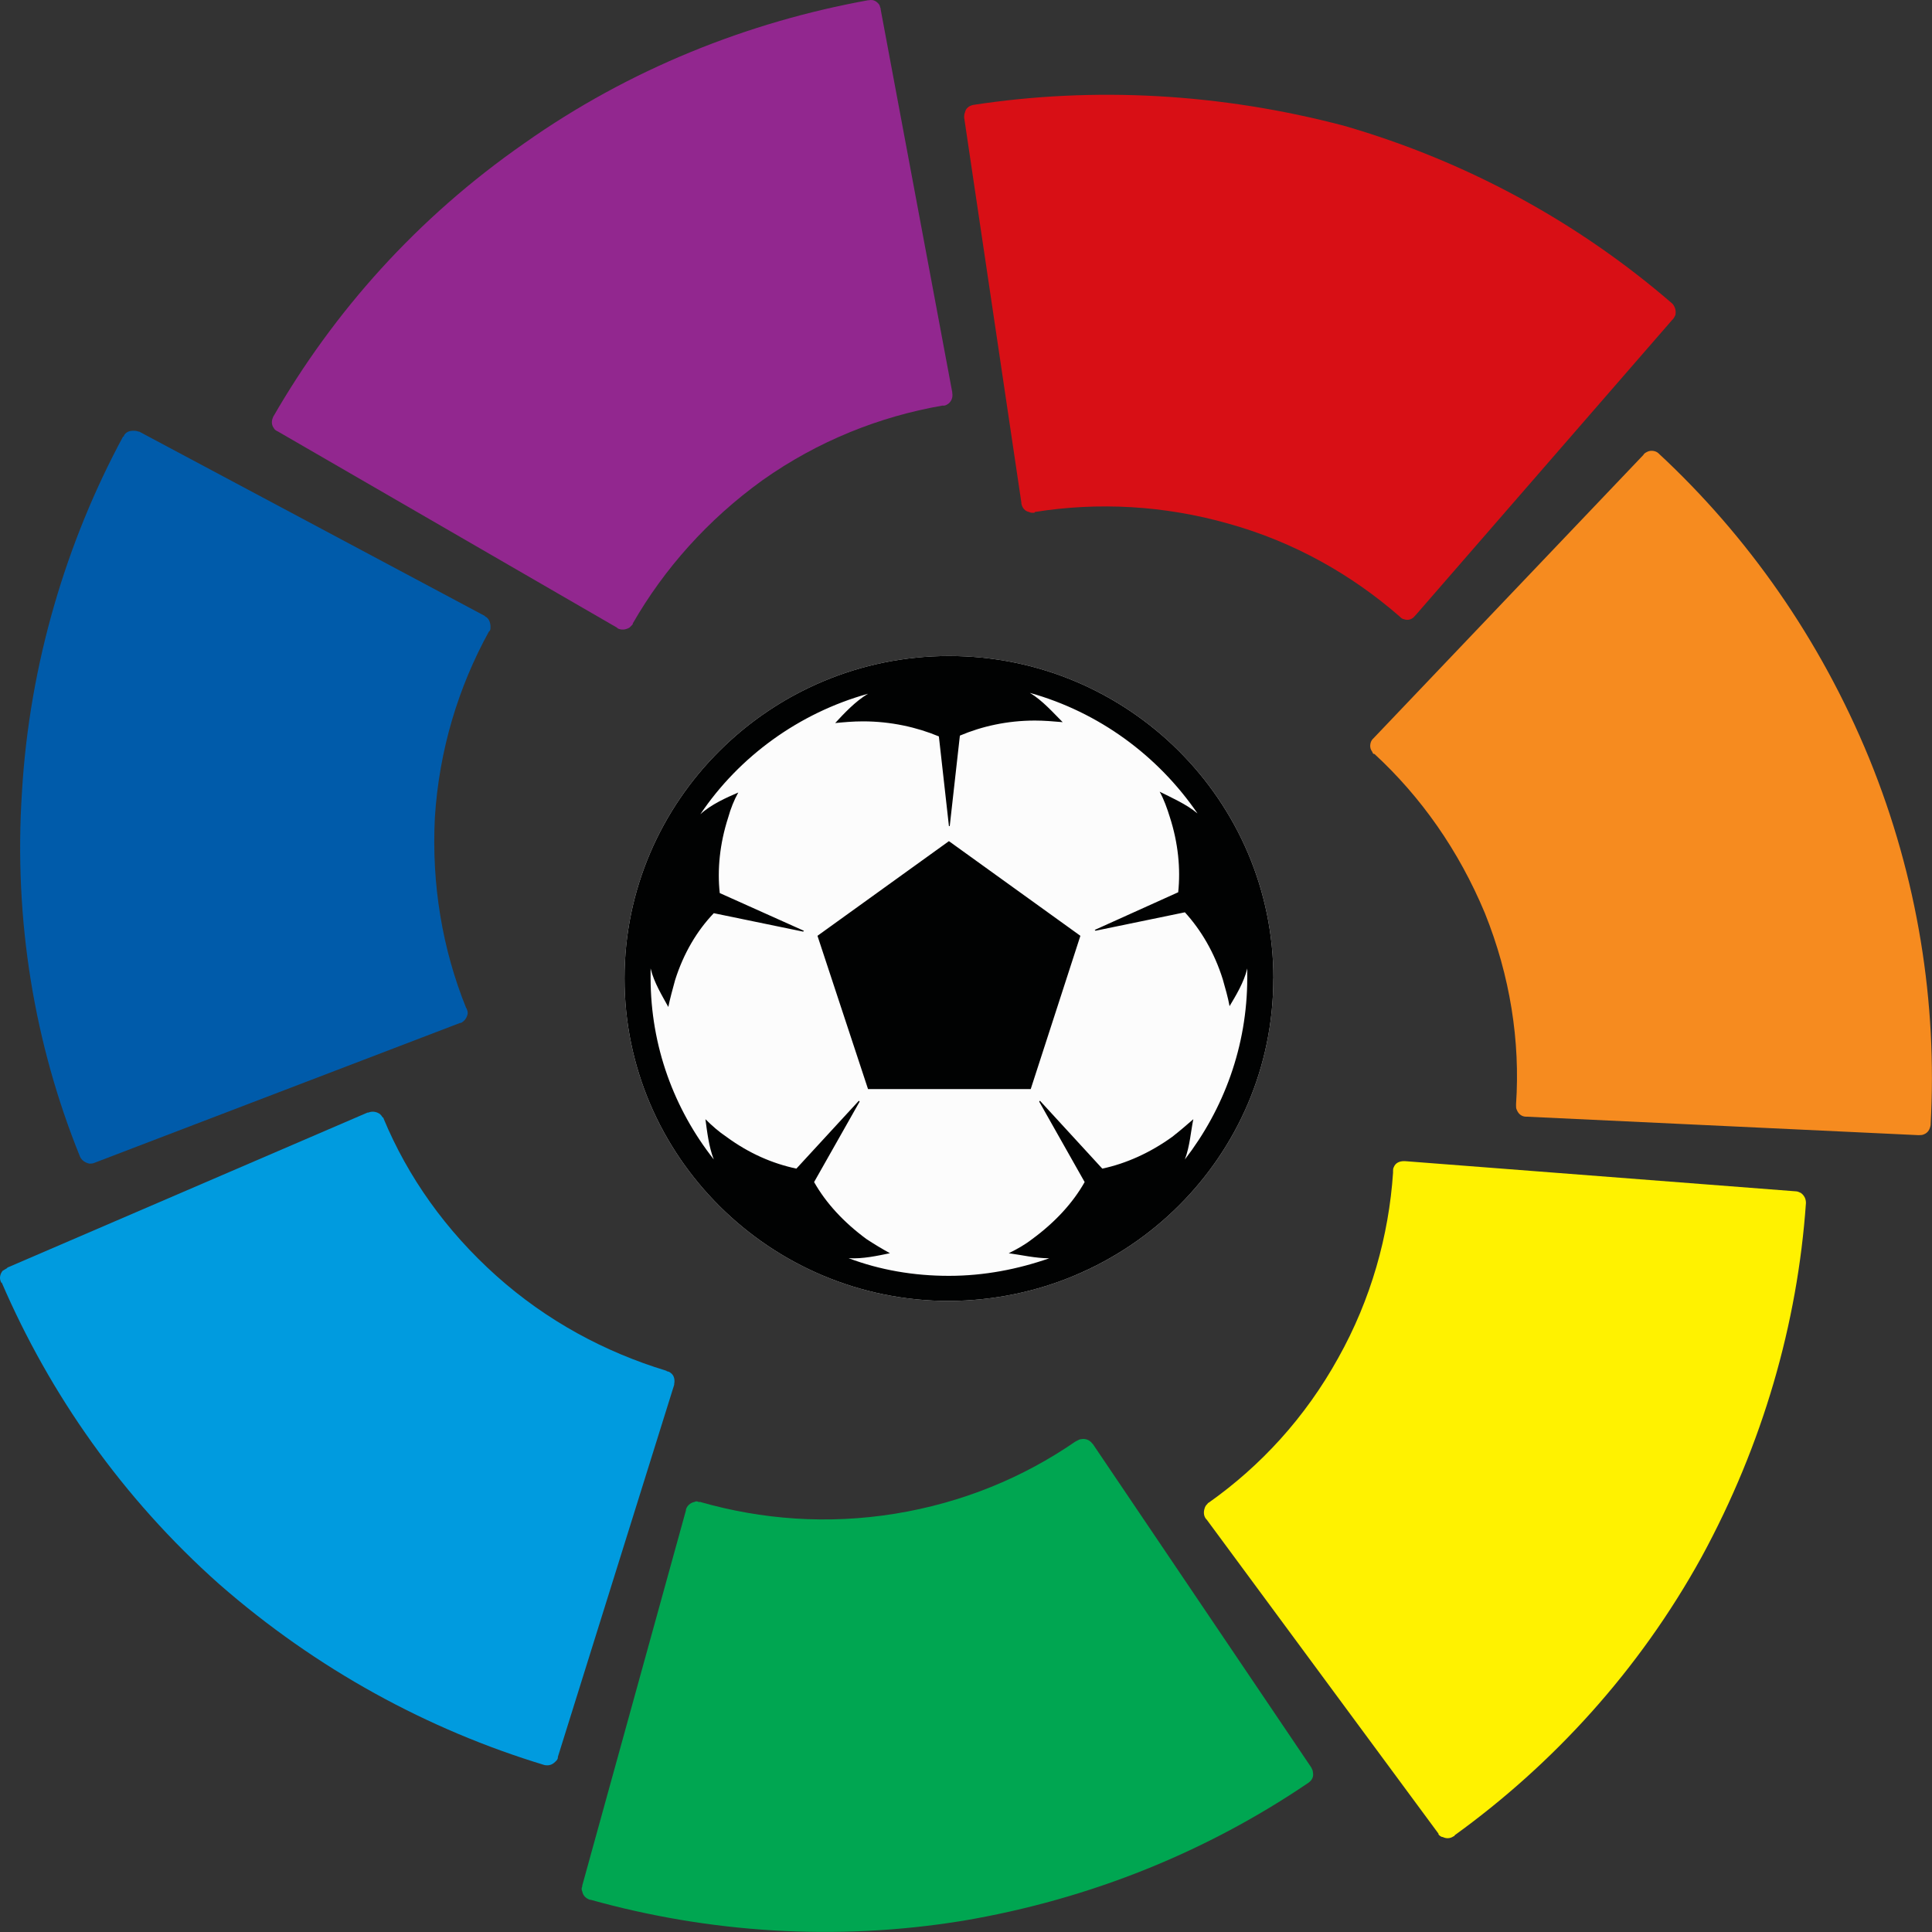 <svg xmlns="http://www.w3.org/2000/svg" width="24" height="24" fill="none" viewBox="0 0 24 24">
    <rect x="0" y="0" width="24" height="24" fill="#333333" stroke="none"/>
    <path fill="#FCFCFC" d="M15.819 12.155c0-2.206-1.801-4.006-4.03-4.006-2.22 0-4.031 1.8-4.031 4.006 0 2.206 1.81 4.006 4.03 4.006 2.23-.01 4.03-1.8 4.03-4.006z"/>
    <path fill="#010202" d="M15.819 12.155c0-2.206-1.801-4.006-4.03-4.006-2.22 0-4.031 1.8-4.031 4.006 0 2.206 1.81 4.006 4.03 4.006 2.23-.01 4.03-1.8 4.03-4.006zm-.325-.125v.115c0 .853-.293 1.633-.775 2.258.063-.167.074-.354.105-.5-.084.073-.168.146-.262.219-.272.197-.575.333-.869.395l-.774-.843-.01.01.565 1c-.147.26-.367.499-.65.707-.094.073-.188.125-.293.177.147.02.335.063.503.063-.387.135-.806.218-1.246.218-.44 0-.858-.073-1.246-.219.178.01.356-.03.513-.062-.094-.052-.198-.114-.293-.177-.282-.208-.502-.447-.649-.707l.566-1-.01-.01-.776.843c-.293-.062-.586-.187-.869-.395-.094-.063-.177-.136-.261-.219.02.146.042.344.104.5-.492-.625-.785-1.405-.785-2.258v-.115c.042.177.147.344.22.479.021-.104.053-.219.084-.333.105-.333.272-.614.481-.832l1.11.229.01-.01-1.046-.469c-.032-.291 0-.614.104-.936.032-.115.074-.219.126-.313-.146.063-.335.146-.471.27.482-.717 1.225-1.258 2.083-1.497-.157.093-.303.25-.408.364.105-.01.22-.021.345-.021.346 0 .67.073.943.187l.125 1.114h.01l.126-1.124c.272-.115.587-.187.932-.187.115 0 .23.01.345.02-.115-.114-.25-.27-.408-.364.859.24 1.591.78 2.083 1.498-.136-.114-.324-.197-.47-.27.052.094.093.208.125.312.105.323.136.645.105.937l-1.037.468.01.01 1.11-.229c.2.219.367.5.471.833.032.114.063.218.084.333.074-.125.178-.292.22-.469zm-2.69 1.499l.617-1.904-1.633-1.176-1.633 1.176.628 1.904h2.02z"/>
    <path fill="#92278F" d="M3.392 5.184c-.021.042-.021.094.01.135.01.021.031.032.052.042l4.209 2.435.01.01c.042.021.094.021.147-.01l.031-.031c.01-.01.01-.01.01-.021.388-.676.932-1.29 1.613-1.78.69-.488 1.455-.79 2.23-.925h.02c.021 0 .032-.01.053-.021.042-.031.063-.083.052-.136v-.01L10.94.117v-.01c-.01-.021-.01-.042-.02-.052-.032-.042-.074-.063-.126-.052h-.01C9.295.273 7.82.856 6.51 1.782c-1.33.926-2.366 2.091-3.12 3.402z"/>
    <path fill="#005BAA" d="M.995 14.371c.02.042.063.073.115.084.021 0 .042 0 .063-.01l4.543-1.738h.01c.043-.021.074-.063.084-.115 0-.02 0-.03-.01-.052 0-.01-.01-.02-.01-.02-.294-.729-.43-1.53-.388-2.362.053-.843.293-1.624.67-2.31l.01-.01c.011-.011.011-.032.011-.053 0-.052-.02-.104-.063-.125l-.01-.01-4.292-2.289h-.01c-.022-.01-.043-.01-.064-.01-.052 0-.094.02-.115.062 0 .01 0 .01-.01.01C.827 6.724.367 8.243.273 9.835c-.105 1.602.157 3.142.722 4.536z"/>
    <path fill="#009BDF" d="M6.763 21.926c.052.01.094 0 .136-.042.021-.02.032-.031.032-.062l1.444-4.62v-.01c.01-.052 0-.105-.042-.136-.01-.01-.031-.02-.042-.02-.01 0-.01-.01-.02-.01-.754-.23-1.477-.615-2.105-1.177-.628-.562-1.099-1.227-1.402-1.956 0-.01 0-.01-.01-.01-.011-.021-.022-.031-.032-.042-.042-.031-.095-.041-.147-.02h-.01l-4.47 1.924-.01.01c-.022.011-.032.021-.053.032-.032.041-.042.093-.021.135 0 .01 0 .01.01.01.597 1.384 1.497 2.675 2.701 3.746 1.215 1.062 2.596 1.81 4.041 2.248z"/>
    <path fill="#00A651" d="M16.257 22.144c.042-.032.063-.073.053-.125 0-.021-.01-.042-.021-.063l-2.712-4.016-.01-.01c-.031-.042-.084-.063-.136-.052-.021 0-.032.01-.053.02-.01 0-.01.01-.02.01-.65.448-1.403.76-2.24.896-.838.135-1.655.073-2.419-.146h-.02c-.022-.01-.032-.01-.053 0-.053.01-.094.052-.105.094v.01l-1.288 4.661v.01c-.01.022-.01.042 0 .063.01.052.042.084.095.104h.01c1.455.406 3.036.52 4.627.26 1.591-.27 3.036-.863 4.292-1.716z"/>
    <path fill="#FFF200" d="M22.434 14.944c0-.052-.021-.094-.063-.125-.021-.01-.042-.02-.063-.02l-4.857-.375h-.01c-.053 0-.105.02-.126.073-.01.02-.01.03-.01.052v.02c-.053.78-.273 1.572-.681 2.3-.409.739-.963 1.342-1.612 1.8-.01 0-.01.01-.01.01-.011.01-.022.021-.032.042-.021.052-.021.104.01.146l.01.01 2.88 3.902v.01c.01.01.03.031.052.031.042.021.094.021.136-.01.01 0 .01 0 .01-.01 1.225-.885 2.293-2.05 3.068-3.455.764-1.404 1.193-2.903 1.298-4.4z"/>
    <path fill="#F68B1F" d="M20.602 5.631c-.031-.031-.094-.041-.136-.02-.02.01-.042.02-.052.041l-3.35 3.517-.01.01c-.032.031-.043.094-.022.136.01.02.021.03.021.041.01.01.01.01.021.01.576.531 1.047 1.197 1.372 1.978.314.78.44 1.591.387 2.372v.02c0 .021 0 .032.01.053.021.052.063.083.116.083h.01l4.857.229h.01c.022 0 .043 0 .064-.01.052-.021.073-.063.083-.115v-.01c.084-1.499-.157-3.06-.764-4.547-.607-1.478-1.507-2.758-2.617-3.788z"/>
    <path fill="#D80F15" d="M12.092 1.303c-.053.01-.095.042-.105.094-.01.02-.01.052-.01.062l.711 4.786v.01c.01.053.042.094.095.105.02.01.031.01.052.01.01 0 .02 0 .02-.01.786-.125 1.603-.083 2.409.146.816.228 1.528.634 2.125 1.154l.01.01c.01.011.032.022.042.022.052.02.105 0 .136-.042l.01-.01 3.183-3.663.01-.01c.011-.01.021-.031.032-.052.01-.052 0-.094-.031-.136l-.01-.01c-1.142-.988-2.524-1.758-4.073-2.206-1.539-.406-3.11-.489-4.606-.26z"/>
</svg>
